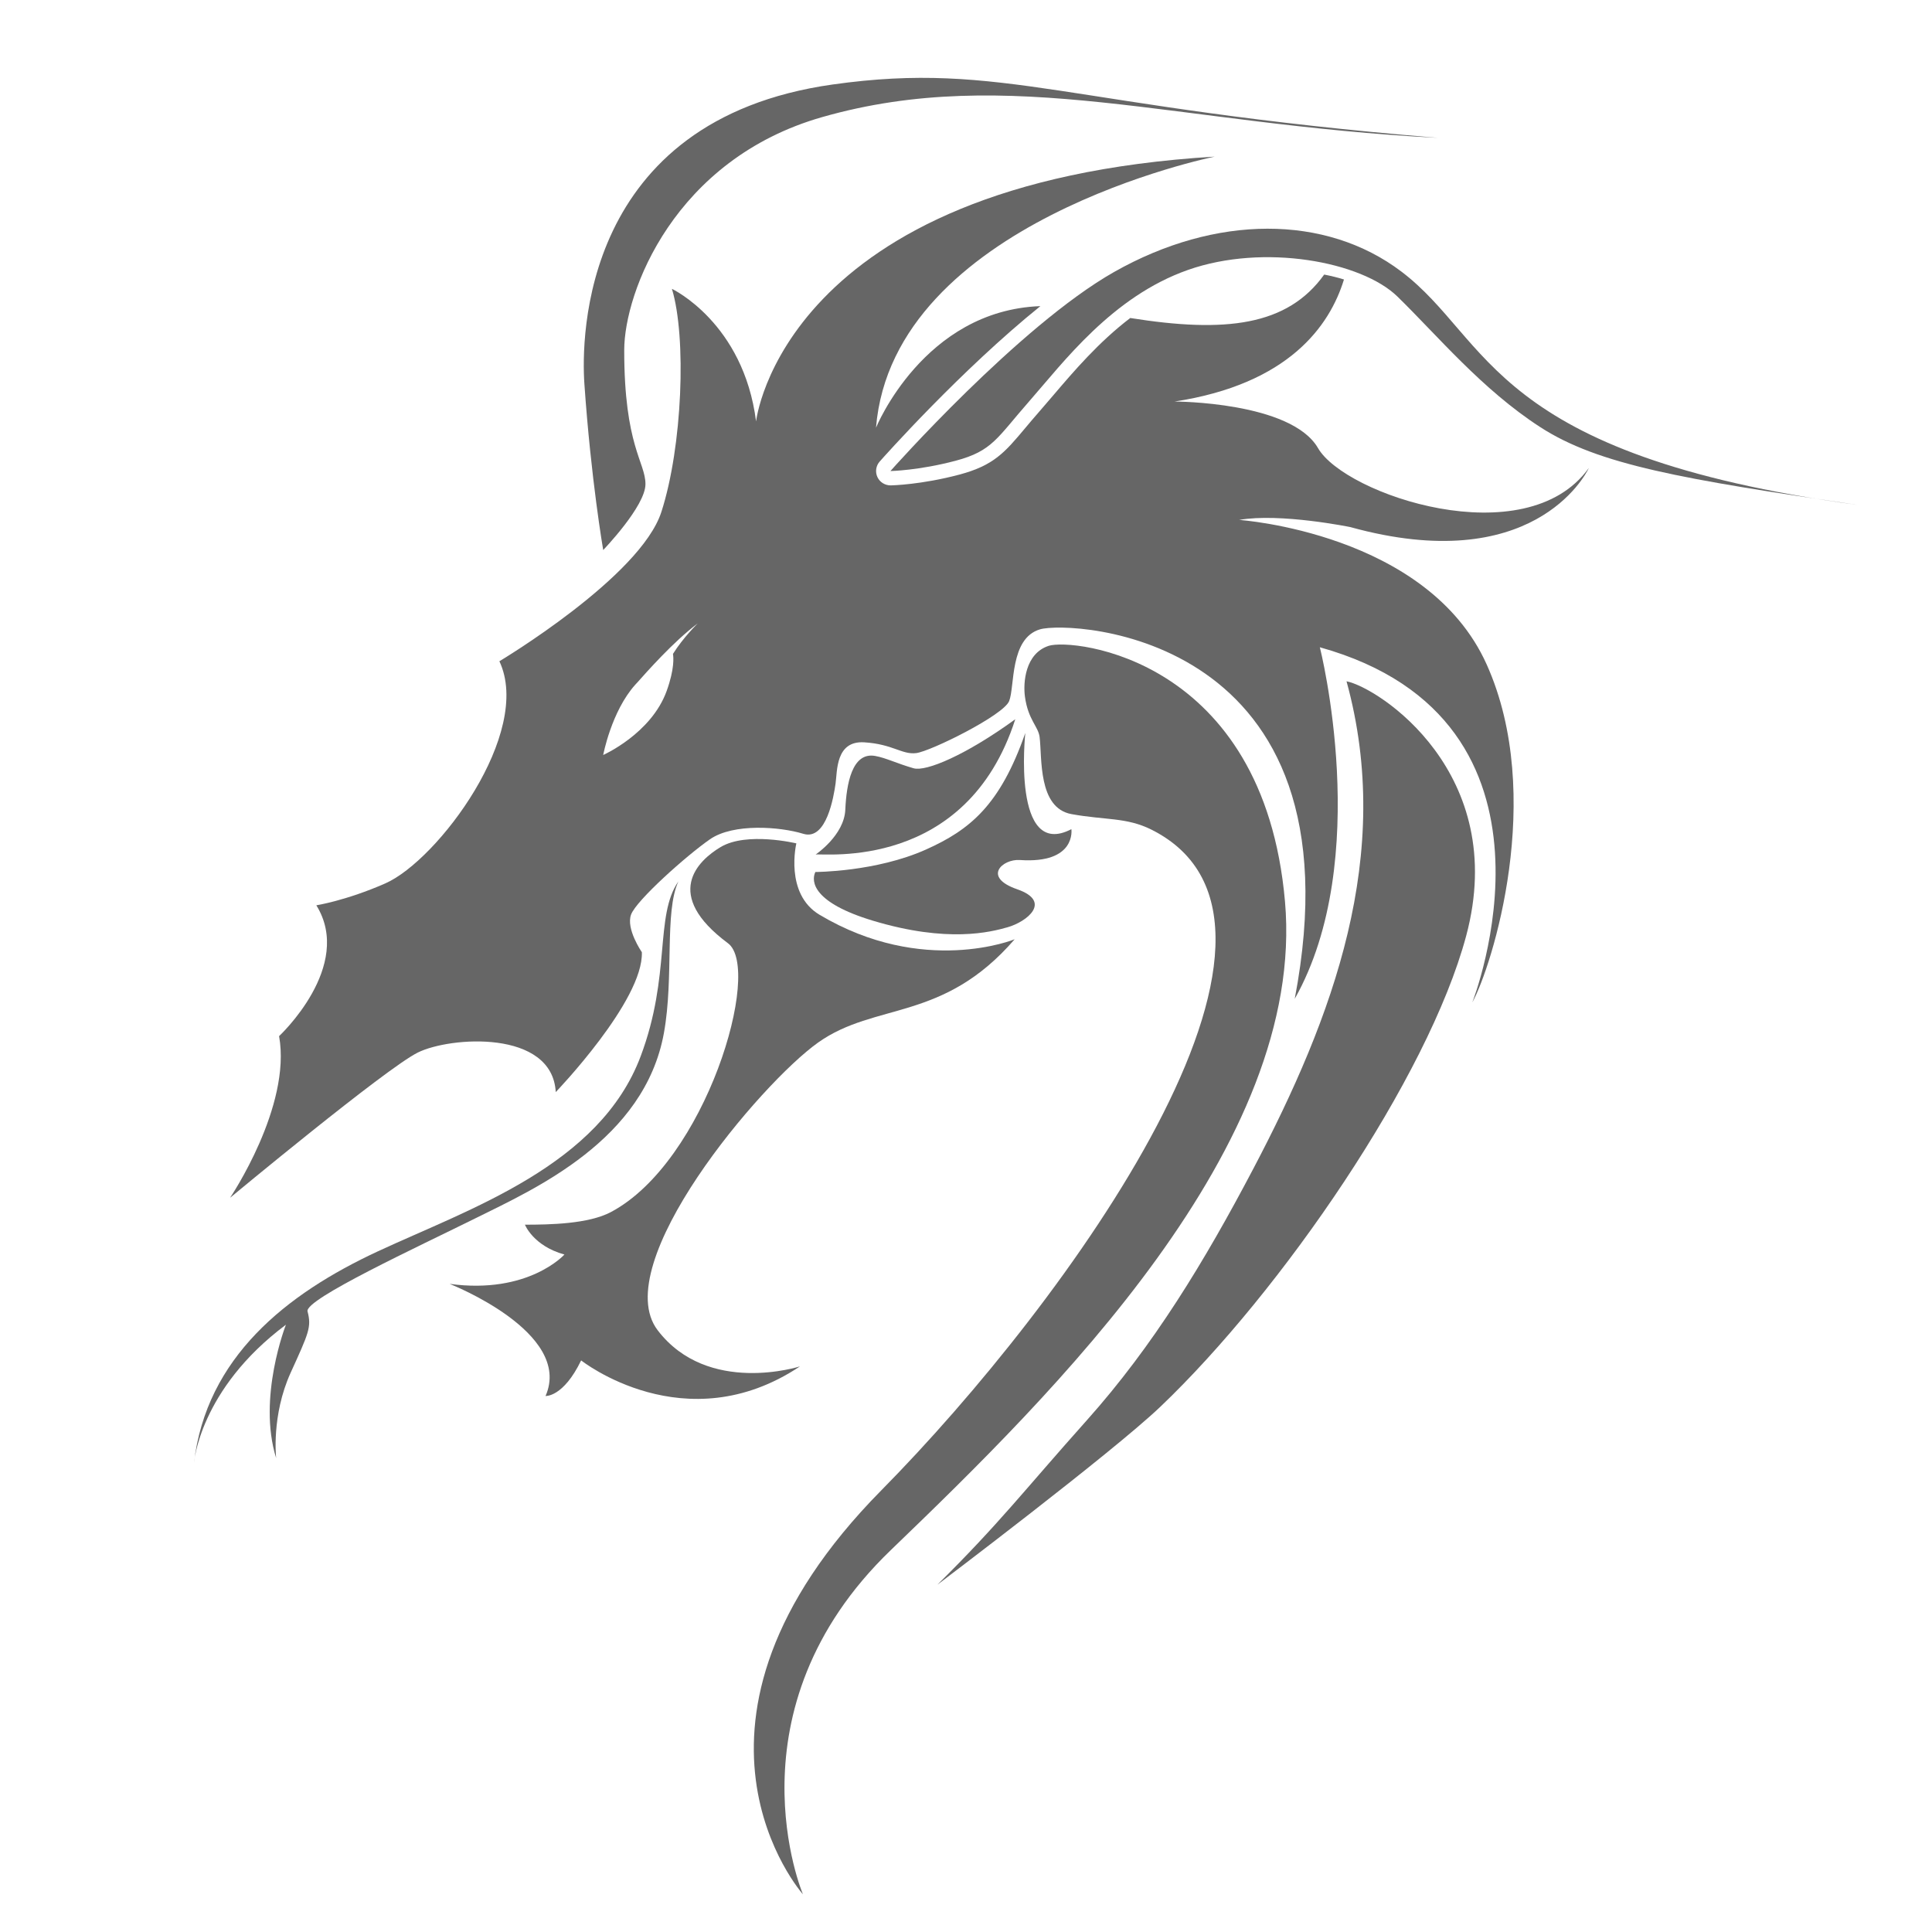 <?xml version="1.0" encoding="utf-8"?>
<!-- Generator: Adobe Illustrator 15.0.0, SVG Export Plug-In . SVG Version: 6.00 Build 0)  -->
<!DOCTYPE svg PUBLIC "-//W3C//DTD SVG 1.1//EN" "http://www.w3.org/Graphics/SVG/1.1/DTD/svg11.dtd">
<svg version="1.1" id="Layer_1" xmlns="http://www.w3.org/2000/svg" xmlns:xlink="http://www.w3.org/1999/xlink" x="0px" y="0px"
	 width="529px" height="529px" viewBox="0 0 529 529" enable-background="new 0 0 529 529" xml:space="preserve">
<g display="none">
	<defs>
		<rect id="SVGID_1_" x="-130" y="-130" width="800" height="800"/>
	</defs>
	<clipPath id="SVGID_2_" display="inline">
		<use xlink:href="#SVGID_1_"  overflow="visible"/>
	</clipPath>
	
		<linearGradient id="SVGID_3_" gradientUnits="userSpaceOnUse" x1="-130" y1="669.998" x2="-129" y2="669.998" gradientTransform="matrix(1009.451 970.453 970.453 -1009.451 -519221.844 802263.875)">
		<stop  offset="0" style="stop-color:#97A6A0"/>
		<stop  offset="0.199" style="stop-color:#E6E6E6"/>
		<stop  offset="0.58" style="stop-color:#FFFFFF"/>
		<stop  offset="0.699" style="stop-color:#E6E6E6"/>
		<stop  offset="1" style="stop-color:#97A6A0"/>
	</linearGradient>
	<polygon display="inline" clip-path="url(#SVGID_2_)" fill="url(#SVGID_3_)" points="254.249,-529.689 1069.689,254.249 
		285.751,1069.689 -529.69,285.751 	"/>
</g>
<g>
	<path fill="#666666" d="M369.736,144.322c49.656,13.715,64.245-14.007,65.258-16.081l-0.026-0.011
		c-17.267,23.893-66.717,7.231-74.071-5.517c-7.367-12.769-39.289-12.769-39.289-12.769c31.247-4.786,42.481-20.703,46.382-33.419
		c-1.685-0.526-3.503-0.974-5.416-1.347c-10.076,14.097-27.127,16.038-53.099,11.893c-8.65,6.59-15.53,14.656-21.105,21.201
		c-1.266,1.485-2.465,2.893-3.604,4.19c-1.582,1.802-2.929,3.406-4.117,4.823c-5.495,6.548-8.521,10.155-17.958,12.663
		c-10.443,2.775-18.476,2.949-18.812,2.955c-1.558,0.006-2.986-0.868-3.638-2.283c-0.653-1.415-0.408-3.083,0.626-4.25
		c1.132-1.278,22.268-25.041,43.999-42.549c-31.969,1.162-45.007,33.29-45.007,33.29c4.608-56.456,92.75-74.228,92.75-74.228
		C214.135,50,207.021,115.382,207.021,115.382c-3.456-27.075-23.043-36.293-23.043-36.293c4.032,13.25,2.88,43.206-2.881,61.065
		c-5.761,17.859-44.358,40.902-44.358,40.902c9.217,19.588-16.84,54.493-31.242,60.83c-10.677,4.698-18.879,5.996-18.879,5.996
		c10.371,16.706-10.199,35.821-10.199,35.821c3.456,19.284-13.42,44.256-13.42,44.256s42.518-35.319,51.358-39.74
		c8.841-4.42,36.834-6.384,37.816,10.805c0,0,24.065-25.047,23.573-38.307c0,0-4.42-6.384-2.946-10.314
		c1.473-3.928,15.225-16.189,21.609-20.608c6.384-4.42,19.153-3.456,25.538-1.492c6.384,1.965,8.348-10.313,8.839-13.751
		c0.492-3.438,0-11.787,7.859-11.296c7.857,0.492,10.313,3.438,14.242,2.947c3.929-0.491,23.844-10.313,25.428-14.242
		s0.11-17.189,8.459-19.644c8.35-2.456,88.892,0.981,69.738,101.169c21.609-38.307,6.876-96.258,6.876-96.258
		c72.193,20.135,41.744,97.24,41.744,97.24c5.401-9.822,20.136-56.479,3.93-92.546c-16.207-36.068-67.774-39.564-67.774-39.564
		C350.583,140.394,369.736,144.322,369.736,144.322 M184.263,179.045c0.156,0.885,0.459,4.084-1.72,10.136
		c-4.222,11.725-17.38,17.542-17.38,17.542s2.233-11.934,8.753-19.218c0.185-0.206,0.372-0.406,0.562-0.605
		c2.378-2.659,9.848-11.183,16.573-16.208C191.051,170.692,187.113,174.5,184.263,179.045"/>
	<path fill="#666666" d="M224.402,250.474c28.443,16.945,53.426,6.706,53.426,6.706c-19.648,22.718-38.073,17.125-53.789,28.255
		c-15.716,11.133-57.713,60.792-43.962,78.8c13.751,18.006,38.962,9.894,38.962,9.894c-31.432,20.953-59.916-1.639-59.916-1.639
		c-4.91,10.15-9.741,9.742-9.741,9.742c7.613-17.435-26.274-30.695-26.274-30.695c21.608,2.947,31.439-8.034,31.439-8.034
		c-8.555-2.367-10.812-8.172-10.812-8.172c6.875,0,17.375-0.202,23.502-3.438c26.029-13.752,41.596-66.56,32.082-73.631
		c-17.901-13.308-8.335-22.554-1.986-26.339c7.152-4.265,20.717-1,20.717-1S214.735,244.715,224.402,250.474"/>
	<path fill="#666666" d="M277.993,196.935c-13.534,9.825-24.427,14.398-27.834,13.426c-4.591-1.311-7.572-2.852-10.548-3.378
		c-6.338-1.118-7.847,7.711-8.16,14.735c-0.313,7.025-8.125,12.261-8.125,12.261C225.341,233.552,264.573,238.691,277.993,196.935"
		/>
	<path fill="#666666" d="M223.251,238.759c0,0,16.555,0,30.268-6.14c12.001-5.373,20.307-12.091,27.221-31.928
		c0,0-3.756,34.855,12.614,26.343c0,0,1.446,9.518-14.13,8.444c-4.675-0.322-10.372,4.66-0.71,8.01
		c9.649,3.345,2.698,8.903-2.687,10.417c-4.473,1.258-16.214,4.401-36.841-1.819C222.696,247.173,222,241.42,223.251,238.759"/>
	<path fill="#666666" d="M315.254,227.153c52.115,26.083-23.447,129.787-73.892,180.863
		c-63.111,63.902-21.508,110.665-21.508,110.665s-21.463-50.421,24.037-94.23c44.562-42.905,113.824-110.811,107.951-177.618
		c-5.873-66.808-58.228-72.097-64.691-70c-6.464,2.098-7.032,10.101-6.515,13.904c0.868,6.38,3.652,8.145,4.018,11.065
		c0.708,5.667-0.498,19.432,8.732,21.11C302.616,224.59,308.449,223.747,315.254,227.153"/>
	<path fill="#666666" d="M317.711,385.187c33.098-31.548,73.312-90,83.739-128.926c11.955-44.63-23.991-67.99-32.76-69.717
		c13.049,47.443-3.688,91.94-25.471,133.375c-13.411,25.51-27.394,48.547-45.62,68.946c-17.304,19.367-23.771,28.066-40.918,45.031
		C256.682,433.896,304.485,397.794,317.711,385.187"/>
	<path fill="#666666" d="M393.706,37.742C292.108,29.407,274.76,16.528,227.949,23.141c-68.833,9.725-68.796,69.581-67.942,81.916
		c1.822,26.352,5.156,45.545,5.156,45.545s11.569-12.003,11.569-18.044c0-6.042-5.832-10.463-5.814-36.704
		c0.011-15.878,13.713-52.236,54.227-63.8C276.314,17.449,321.986,34.057,393.706,37.742"/>
	<path fill="#666666" d="M508.7,138.261c-100.99-13.772-100.285-45.199-125.004-63.914c-20.729-15.694-50.869-15.614-78.636,0.12
		c-26.063,14.769-61.252,54.509-61.252,54.509s7.772-0.14,17.873-2.825c10.077-2.678,11.314-6.239,20.132-16.281
		c9.308-10.6,22.687-28.659,43.479-35.965c20.791-7.305,47.516-2.289,57.336,7.291c11.078,10.807,23.077,25.358,39.064,35.726
		C437.68,127.29,460.677,131.199,508.7,138.261"/>
	<path fill="#666666" d="M181.79,282.827c-5.311,29.361-35.491,42.745-51.249,50.574c-15.756,7.827-47.209,22.357-46.334,25.673
		c1.136,4.299,0.31,5.933-4.623,16.789c-5.327,11.722-3.968,23.38-3.968,23.38c-5.173-16.548,2.671-36.521,2.671-36.521
		c-23.753,17.738-25.182,37.906-25.182,37.906c3.369-28.928,25.212-46.324,50.424-58.031c25.212-11.705,60.652-23.455,71.891-53.379
		c8.355-22.242,3.79-38.435,10.33-47.881C181.882,249.749,184.57,267.455,181.79,282.827"/>
</g>
<rect x="-130" y="-130" display="none" fill="none" width="800" height="800"/>
</svg>
